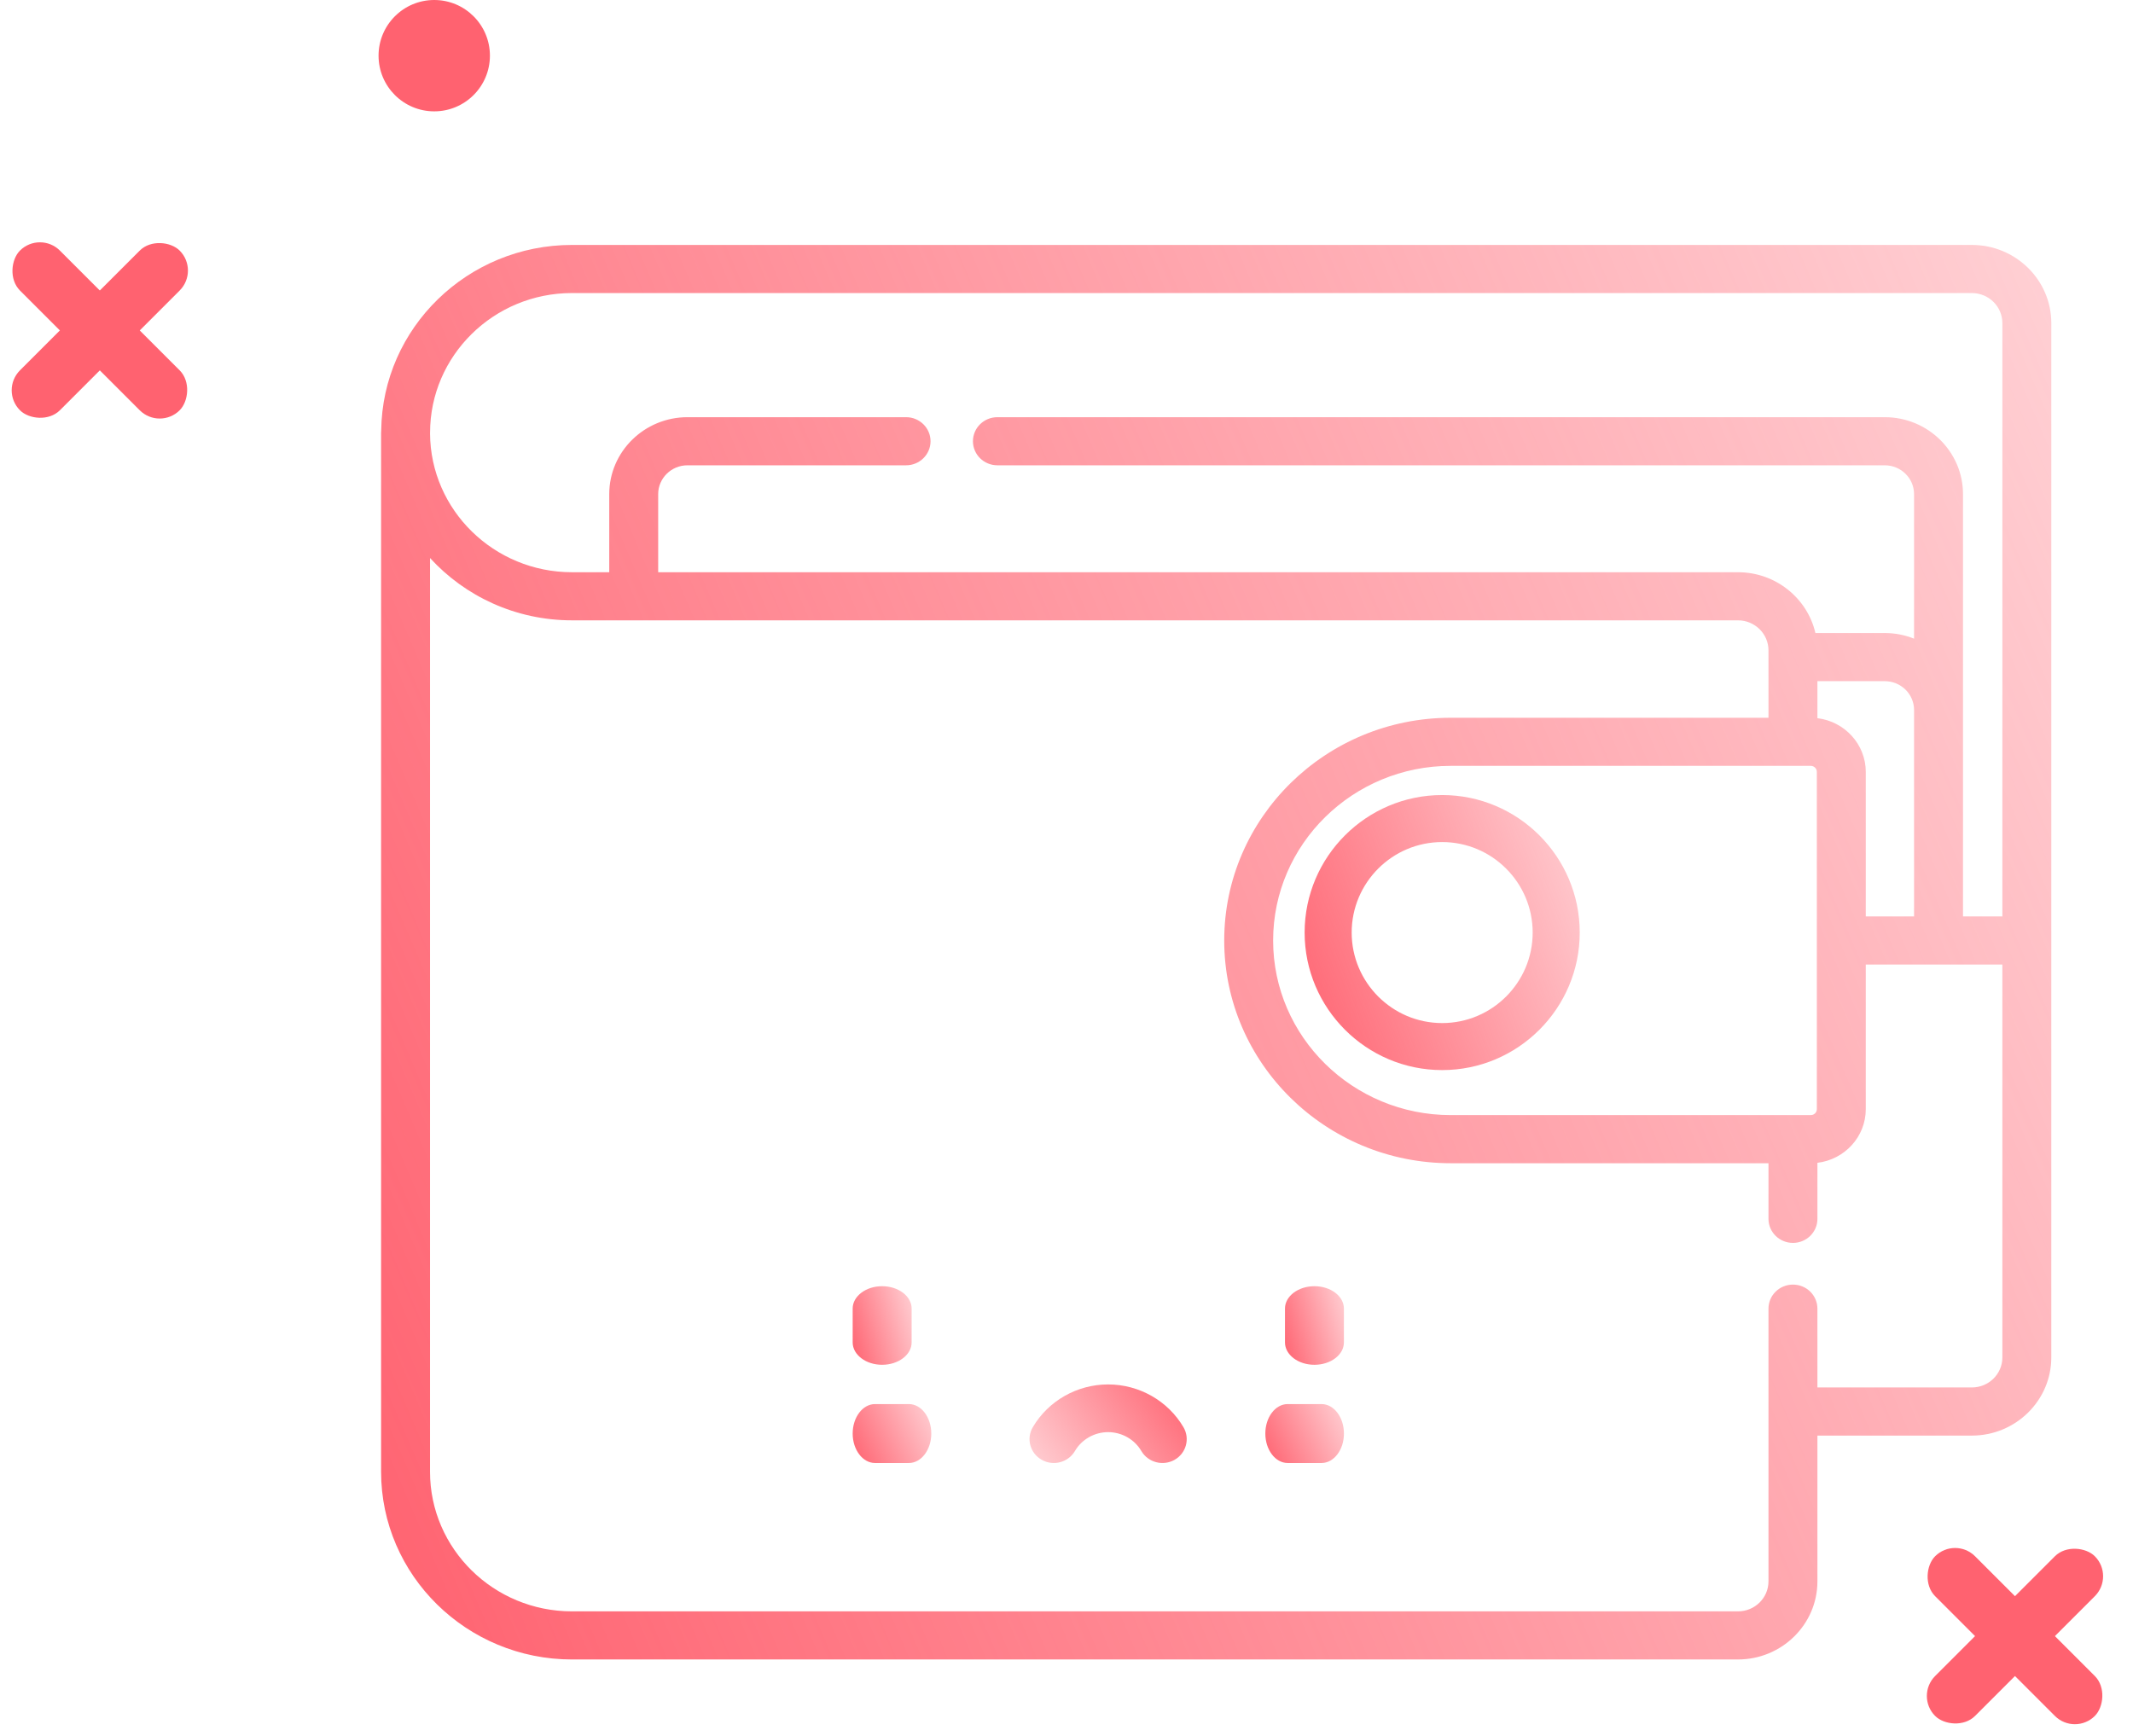 <svg width="86" height="70" viewBox="0 0 86 70" fill="none" xmlns="http://www.w3.org/2000/svg">
<g id="transaction-failed">
<g id="wallet">
<g id="wallet_2">
<path id="Shape" d="M53.284 58.995H51.918C51.42 58.995 51.017 58.464 51.017 57.807C51.017 57.151 51.42 56.619 51.918 56.619H53.284C53.782 56.619 54.186 57.151 54.186 57.807C54.186 58.464 53.782 58.995 53.284 58.995Z" fill="url(#paint0_linear_84_943)"/>
<path id="Shape_2" d="M36.646 58.995H35.281C34.782 58.995 34.379 58.464 34.379 57.807C34.379 57.151 34.782 56.619 35.281 56.619H36.646C37.144 56.619 37.548 57.151 37.548 57.807C37.548 58.464 37.144 58.995 36.646 58.995Z" fill="url(#paint1_linear_84_943)"/>
<path id="Shape_3" d="M42.001 58.867C42.47 59.132 43.069 58.973 43.339 58.513C43.614 58.042 44.127 57.751 44.678 57.751C45.229 57.751 45.742 58.042 46.018 58.513C46.288 58.973 46.887 59.132 47.356 58.868C47.825 58.603 47.986 58.015 47.717 57.554C47.093 56.489 45.929 55.827 44.678 55.827C43.428 55.827 42.264 56.489 41.64 57.554C41.37 58.014 41.532 58.602 42.001 58.867Z" fill="url(#paint2_linear_84_943)"/>
<path id="Shape_4" d="M52.997 51.866C52.341 51.866 51.809 52.27 51.809 52.767V54.133C51.809 54.631 52.341 55.035 52.997 55.035C53.654 55.035 54.185 54.631 54.185 54.133V52.767C54.185 52.27 53.654 51.866 52.997 51.866Z" fill="url(#paint3_linear_84_943)"/>
<path id="Shape_5" d="M35.567 51.866C34.911 51.866 34.379 52.27 34.379 52.767V54.133C34.379 54.631 34.911 55.035 35.567 55.035C36.224 55.035 36.756 54.631 36.756 54.133V52.767C36.756 52.27 36.224 51.866 35.567 51.866Z" fill="url(#paint4_linear_84_943)"/>
<path id="Shape_6" fill-rule="evenodd" clip-rule="evenodd" d="M82.706 13.027C82.706 11.29 81.269 9.877 79.502 9.877H23.061C18.849 9.877 15.419 13.225 15.37 17.358C15.367 17.387 15.365 17.416 15.365 17.446V59.349C15.365 63.523 18.818 66.918 23.061 66.918H70.073C71.839 66.918 73.276 65.505 73.276 63.768V57.89H79.503C81.269 57.89 82.706 56.476 82.706 54.739V13.027H82.706ZM17.34 17.446C17.341 14.342 19.907 11.817 23.061 11.817H79.502C80.181 11.817 80.733 12.36 80.733 13.027V36.955H79.146V19.925C79.146 18.214 77.731 16.823 75.992 16.823H40.215C39.669 16.823 39.228 17.257 39.228 17.793C39.228 18.329 39.669 18.763 40.215 18.763H75.991C76.643 18.763 77.173 19.285 77.173 19.925V25.754C76.808 25.608 76.409 25.527 75.991 25.527H73.195C72.872 24.125 71.595 23.075 70.073 23.075H26.537V19.925C26.537 19.285 27.067 18.763 27.718 18.763H36.532C37.076 18.763 37.518 18.329 37.518 17.793C37.518 17.257 37.076 16.823 36.532 16.823H27.719C25.979 16.823 24.564 18.214 24.564 19.925V23.075H23.061C19.916 23.075 17.355 20.566 17.339 17.476C17.339 17.471 17.339 17.466 17.34 17.461L17.34 17.461C17.34 17.456 17.34 17.451 17.34 17.446ZM73.276 27.468V28.961C74.372 29.092 75.226 30.012 75.226 31.125V36.955H77.173V28.63C77.173 27.989 76.643 27.468 75.991 27.468H73.276ZM73.253 31.124V44.726C73.253 44.858 73.144 44.966 73.008 44.966H58.491C54.544 44.966 51.331 41.807 51.331 37.925C51.331 34.042 54.544 30.883 58.491 30.883H73.008C73.144 30.884 73.253 30.991 73.253 31.124ZM73.276 55.949H79.503C80.181 55.949 80.733 55.407 80.733 54.74V38.896H75.226V44.726C75.226 45.84 74.373 46.759 73.276 46.89V49.15C73.276 49.686 72.834 50.12 72.29 50.12C71.744 50.12 71.303 49.686 71.303 49.15V46.907H58.491C53.455 46.907 49.359 42.878 49.359 37.925C49.359 32.973 53.456 28.944 58.491 28.944H71.303V26.225C71.303 25.558 70.751 25.015 70.073 25.015H23.061C20.792 25.015 18.748 24.044 17.338 22.502V59.349C17.338 62.453 19.905 64.978 23.061 64.978H70.073C70.751 64.978 71.303 64.436 71.303 63.768V52.771C71.303 52.235 71.744 51.801 72.29 51.801C72.834 51.801 73.276 52.235 73.276 52.771V55.949Z" fill="url(#paint5_linear_84_943)"/>
<path id="Shape_7" fill-rule="evenodd" clip-rule="evenodd" d="M52.601 37.605C52.601 34.548 55.089 32.06 58.147 32.06C61.205 32.06 63.693 34.548 63.693 37.605C63.693 40.663 61.205 43.151 58.147 43.151C55.089 43.151 52.601 40.663 52.601 37.605ZM54.498 37.605C54.498 39.617 56.134 41.255 58.147 41.255C60.159 41.255 61.796 39.617 61.796 37.605C61.796 35.594 60.159 33.956 58.147 33.956C56.134 33.956 54.498 35.594 54.498 37.605Z" fill="url(#paint6_linear_84_943)"/>
</g>
</g>
<g id="Group-3">
<g id="Group-2">
<circle id="Oval" cx="17.508" cy="2.245" r="2.245" transform="rotate(-90 17.508 2.245)" fill="#FF6270"/>
<g id="Group 2170">
<rect id="Rectangle-8" y="15.739" width="9.106" height="2.277" rx="1.138" transform="rotate(-45 0 15.739)" fill="#FF6270"/>
<rect id="Rectangle-8_2" x="1.61" y="9.3" width="9.106" height="2.277" rx="1.138" transform="rotate(45 1.61 9.3)" fill="#FF6270"/>
</g>
<g id="Group 2171">
<rect id="Rectangle-8_3" x="77.217" y="68.39" width="9.106" height="2.277" rx="1.138" transform="rotate(-45 77.217 68.39)" fill="#FF6270"/>
<rect id="Rectangle-8_4" x="78.827" y="61.951" width="9.106" height="2.277" rx="1.138" transform="rotate(45 78.827 61.951)" fill="#FF6270"/>
</g>
</g>
</g>
</g>
<defs>
<linearGradient id="paint0_linear_84_943" x1="51.017" y1="58.995" x2="54.517" y2="57.305" gradientUnits="userSpaceOnUse">
<stop stop-color="#FF6270"/>
<stop offset="1" stop-color="#FF6270" stop-opacity="0.3"/>
</linearGradient>
<linearGradient id="paint1_linear_84_943" x1="34.379" y1="58.995" x2="37.879" y2="57.305" gradientUnits="userSpaceOnUse">
<stop stop-color="#FF6270"/>
<stop offset="1" stop-color="#FF6270" stop-opacity="0.3"/>
</linearGradient>
<linearGradient id="paint2_linear_84_943" x1="47.847" y1="55.827" x2="42.185" y2="59.929" gradientUnits="userSpaceOnUse">
<stop stop-color="#FF6270"/>
<stop offset="1" stop-color="#FF6270" stop-opacity="0.3"/>
</linearGradient>
<linearGradient id="paint3_linear_84_943" x1="51.809" y1="55.035" x2="54.824" y2="54.215" gradientUnits="userSpaceOnUse">
<stop stop-color="#FF6270"/>
<stop offset="1" stop-color="#FF6270" stop-opacity="0.3"/>
</linearGradient>
<linearGradient id="paint4_linear_84_943" x1="34.379" y1="55.035" x2="37.394" y2="54.215" gradientUnits="userSpaceOnUse">
<stop stop-color="#FF6270"/>
<stop offset="1" stop-color="#FF6270" stop-opacity="0.3"/>
</linearGradient>
<linearGradient id="paint5_linear_84_943" x1="15.365" y1="66.918" x2="92.916" y2="33.751" gradientUnits="userSpaceOnUse">
<stop stop-color="#FF6270"/>
<stop offset="1" stop-color="#FF6270" stop-opacity="0.3"/>
</linearGradient>
<linearGradient id="paint6_linear_84_943" x1="52.601" y1="43.151" x2="65.958" y2="38.312" gradientUnits="userSpaceOnUse">
<stop stop-color="#FF6270"/>
<stop offset="1" stop-color="#FF6270" stop-opacity="0.3"/>
</linearGradient>
</defs>
</svg>
